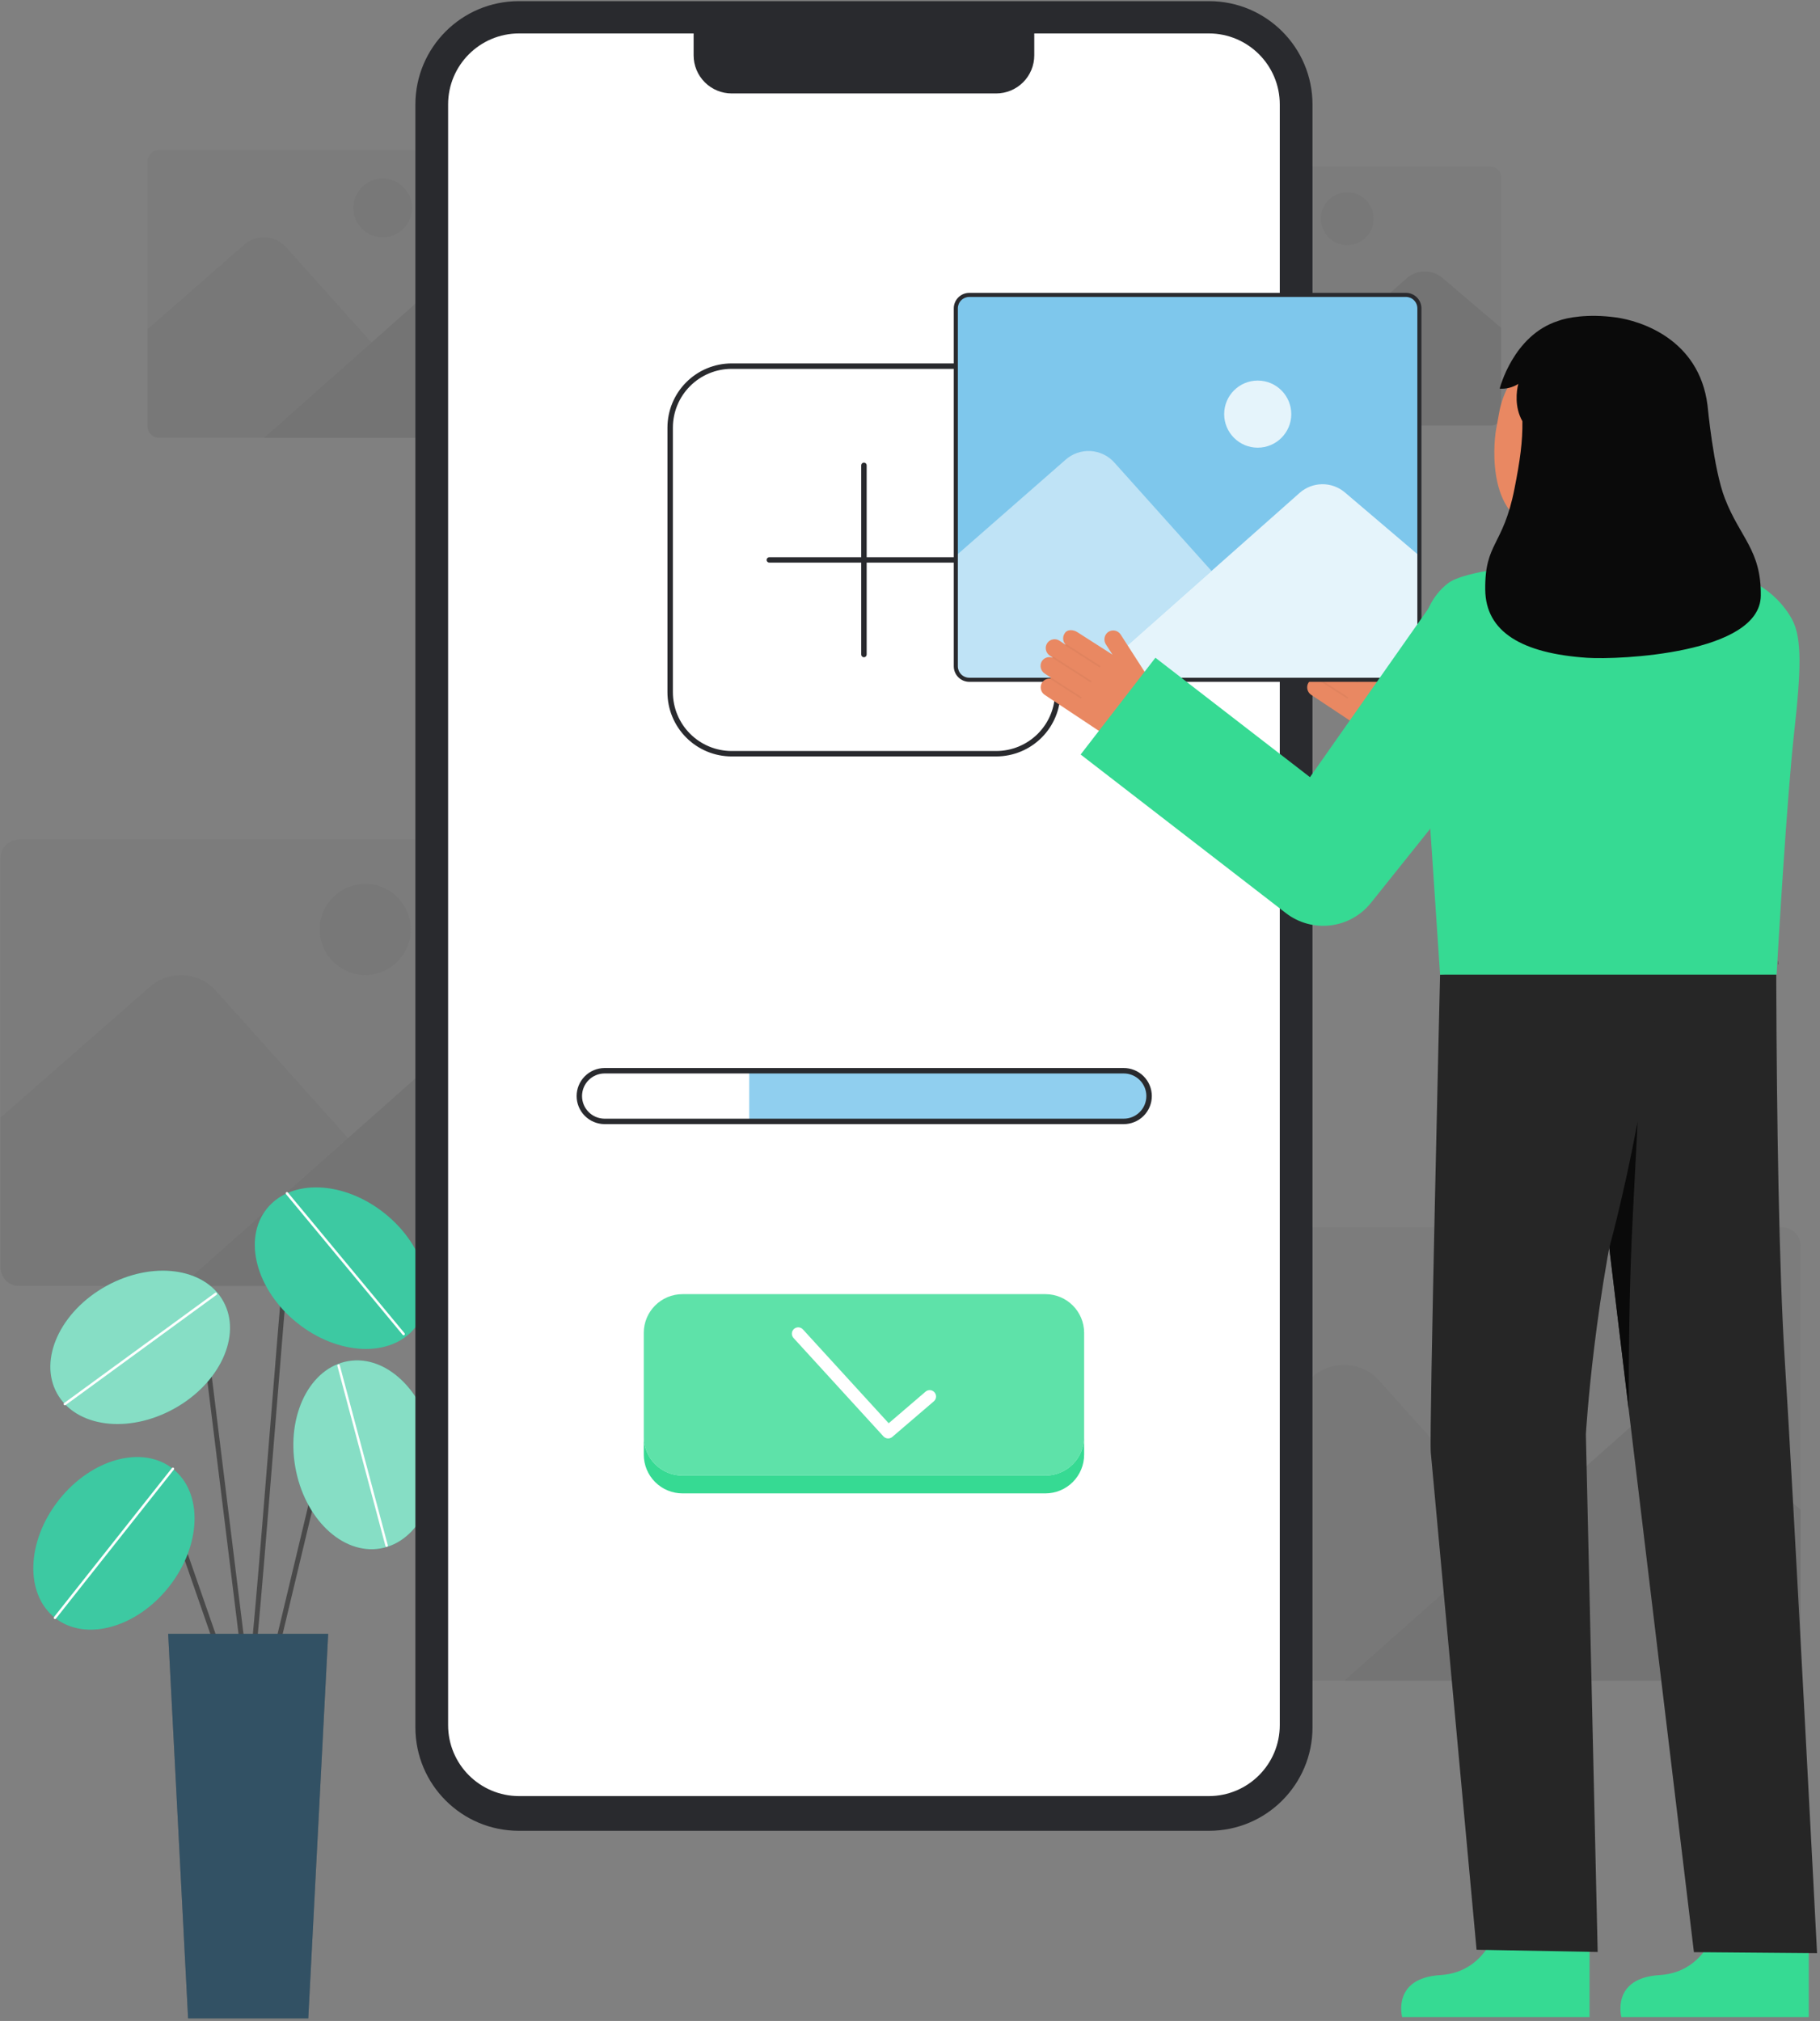 <svg width="607" height="674" viewBox="0 0 607 674" fill="none" xmlns="http://www.w3.org/2000/svg">
<rect x="0" y="0" width="607" height="674" fill="#808080" stroke="none"/>
<path opacity="0.05" d="M53.123 50.029H180.755C182.929 50.029 184.691 51.792 184.691 53.966V142.089C184.691 144.263 182.929 146.025 180.755 146.025H53.123C50.949 146.025 49.187 144.263 49.187 142.089V53.966C49.187 51.792 50.949 50.029 53.123 50.029Z" fill="#292A2E"/>
<path opacity="0.05" d="M127.627 79.154C122.212 79.154 117.822 74.764 117.822 69.349C117.822 63.934 122.212 59.544 127.627 59.544C133.042 59.544 137.432 63.934 137.432 69.349C137.432 74.764 133.042 79.154 127.627 79.154Z" fill="#292A2E"/>
<path opacity="0.05" d="M123.931 114.222L95.507 82.513C93.732 80.533 91.249 79.333 88.595 79.172C85.942 79.012 83.332 79.904 81.332 81.656L49.187 109.799V142.104C49.187 143.144 49.6 144.141 50.336 144.877C51.071 145.612 52.069 146.025 53.109 146.025H88.043" fill="#292A2E"/>
<path opacity="0.1" d="M88.043 146.026L149.674 91.406C151.495 89.792 153.838 88.89 156.271 88.865C158.705 88.841 161.065 89.696 162.918 91.273L184.689 109.8V142.479C184.689 142.945 184.598 143.406 184.419 143.836C184.241 144.267 183.98 144.658 183.65 144.987C183.321 145.317 182.93 145.578 182.499 145.756C182.069 145.934 181.608 146.026 181.142 146.026H88.043Z" fill="#292A2E"/>
<path opacity="0.05" d="M382.319 55.576H497.117C499.072 55.576 500.657 57.161 500.657 59.116V138.379C500.657 140.334 499.072 141.919 497.117 141.919H382.319C380.364 141.919 378.779 140.334 378.779 138.379V59.116C378.779 57.161 380.364 55.576 382.319 55.576Z" fill="#292A2E"/>
<path opacity="0.05" d="M449.331 81.771C444.46 81.771 440.512 77.823 440.512 72.952C440.512 68.082 444.46 64.133 449.331 64.133C454.201 64.133 458.149 68.082 458.149 72.952C458.149 77.823 454.201 81.771 449.331 81.771Z" fill="#292A2E"/>
<path opacity="0.05" d="M446.006 113.313L420.441 84.793C418.845 83.012 416.611 81.933 414.224 81.788C411.838 81.644 409.49 82.446 407.691 84.022L378.779 109.336V138.388C378.779 139.324 379.15 140.221 379.812 140.883C380.473 141.544 381.371 141.916 382.306 141.916H413.727" fill="#292A2E"/>
<path opacity="0.1" d="M413.727 141.923L469.162 92.799C470.8 91.347 472.908 90.535 475.096 90.513C477.285 90.491 479.408 91.26 481.075 92.679L500.652 109.343V138.736C500.652 139.582 500.316 140.394 499.718 140.992C499.12 141.59 498.308 141.926 497.462 141.926L413.727 141.923Z" fill="#292A2E"/>
<path opacity="0.05" d="M6.293 280.016H204.196C207.566 280.016 210.299 282.748 210.299 286.119V422.762C210.299 426.133 207.566 428.866 204.196 428.866H6.293C2.922 428.866 0.19 426.133 0.19 422.762V286.119C0.19 282.748 2.922 280.016 6.293 280.016Z" fill="#292A2E"/>
<path opacity="0.05" d="M121.817 325.177C113.42 325.177 106.614 318.37 106.614 309.974C106.614 301.577 113.42 294.771 121.817 294.771C130.213 294.771 137.02 301.577 137.02 309.974C137.02 318.37 130.213 325.177 121.817 325.177Z" fill="#292A2E"/>
<path opacity="0.05" d="M116.083 379.551L72.009 330.385C69.258 327.315 65.408 325.454 61.293 325.205C57.178 324.956 53.132 326.34 50.031 329.055L0.188 372.695V422.785C0.188 424.398 0.829 425.945 1.97 427.085C3.11 428.225 4.657 428.866 6.27 428.866H60.437" fill="#292A2E"/>
<path opacity="0.1" d="M60.439 428.866L156.005 344.174C158.829 341.671 162.462 340.272 166.235 340.234C170.008 340.196 173.668 341.522 176.542 343.967L210.299 372.699V423.37C210.299 424.092 210.157 424.807 209.881 425.475C209.604 426.142 209.199 426.748 208.689 427.259C208.178 427.77 207.572 428.175 206.905 428.451C206.237 428.727 205.522 428.87 204.8 428.87L60.439 428.866Z" fill="#292A2E"/>
<path opacity="0.05" d="M393.321 409.346H594.311C597.735 409.346 600.51 412.121 600.51 415.544V554.319C600.51 557.743 597.735 560.518 594.311 560.518H393.321C389.897 560.518 387.122 557.743 387.122 554.319V415.544C387.122 412.121 389.897 409.346 393.321 409.346Z" fill="#292A2E"/>
<path opacity="0.05" d="M510.647 455.211C502.12 455.211 495.207 448.298 495.207 439.77C495.207 431.243 502.12 424.33 510.647 424.33C519.175 424.33 526.088 431.243 526.088 439.77C526.088 448.298 519.175 455.211 510.647 455.211Z" fill="#292A2E"/>
<path opacity="0.05" d="M504.824 510.434L460.063 460.494C457.268 457.377 453.358 455.488 449.179 455.235C445.001 454.982 440.891 456.387 437.741 459.145L387.121 503.465V554.337C387.121 555.148 387.281 555.951 387.591 556.7C387.902 557.45 388.356 558.131 388.93 558.704C389.503 559.278 390.184 559.732 390.934 560.043C391.683 560.353 392.486 560.513 393.297 560.513H448.312" fill="#292A2E"/>
<path opacity="0.1" d="M448.311 560.518L545.369 474.505C548.237 471.963 551.926 470.542 555.758 470.504C559.591 470.466 563.308 471.812 566.226 474.296L600.51 503.466V554.928C600.51 556.41 599.921 557.83 598.874 558.877C597.827 559.925 596.406 560.513 594.925 560.513L448.311 560.518Z" fill="#292A2E"/>
<path d="M82.772 565.189C82.99 565.189 83.199 565.102 83.353 564.948C84.514 563.787 86.403 542.51 91.495 479.159C93.58 453.237 95.546 428.752 96.983 413.872C97.085 412.81 97.497 412.686 97.633 412.645C99.599 412.053 105.577 416.767 108.915 420.893C109.054 421.057 109.252 421.159 109.466 421.179C109.68 421.199 109.893 421.135 110.06 420.999C110.228 420.864 110.335 420.669 110.36 420.456C110.386 420.242 110.327 420.028 110.196 419.857C107.988 417.128 100.794 409.972 97.159 411.066C96.427 411.286 95.517 411.923 95.346 413.711C93.91 428.603 91.941 453.095 89.856 479.024C86.762 517.521 83.257 561.135 82.106 563.882C82.017 564.005 81.965 564.15 81.954 564.301C81.943 564.452 81.973 564.603 82.043 564.737C82.112 564.872 82.216 564.985 82.346 565.064C82.475 565.143 82.623 565.185 82.774 565.185L82.772 565.189Z" fill="#494949"/>
<path d="M99.099 441.18C85.441 430.232 80.913 413.19 88.987 403.118C97.062 393.045 114.68 393.755 128.338 404.703C141.997 415.652 146.524 432.693 138.45 442.766C130.376 452.839 112.758 452.129 99.099 441.18Z" fill="#0CBC8B"/>
<path opacity="0.2" d="M99.099 441.18C85.441 430.232 80.913 413.19 88.987 403.118C97.062 393.045 114.68 393.755 128.338 404.703C141.997 415.652 146.524 432.693 138.45 442.766C130.376 452.839 112.758 452.129 99.099 441.18Z" fill="white"/>
<path d="M134.62 445.327C134.698 445.327 134.775 445.305 134.841 445.263C134.907 445.221 134.959 445.161 134.992 445.09C135.025 445.019 135.038 444.94 135.028 444.863C135.018 444.785 134.986 444.712 134.937 444.652L96.01 397.71C95.94 397.626 95.84 397.573 95.731 397.563C95.623 397.553 95.514 397.586 95.43 397.656C95.346 397.726 95.293 397.826 95.283 397.935C95.272 398.044 95.306 398.152 95.376 398.236L134.307 445.179C134.345 445.225 134.393 445.262 134.447 445.288C134.501 445.314 134.56 445.327 134.62 445.327Z" fill="white"/>
<path d="M74.283 555.128C74.376 555.128 74.468 555.112 74.555 555.082C74.761 555.01 74.93 554.859 75.025 554.663C75.12 554.466 75.133 554.24 75.062 554.034L60.441 511.986C60.011 510.75 59.278 509.642 58.308 508.764C57.339 507.885 56.164 507.264 54.893 506.958C53.621 506.651 52.292 506.668 51.029 507.008C49.766 507.348 48.608 508 47.662 508.904L39.932 516.288C39.854 516.363 39.791 516.452 39.747 516.551C39.704 516.65 39.68 516.756 39.678 516.864C39.675 516.973 39.694 517.08 39.733 517.181C39.772 517.282 39.831 517.374 39.906 517.452C39.98 517.53 40.07 517.593 40.169 517.636C40.267 517.68 40.374 517.703 40.482 517.706C40.59 517.708 40.697 517.689 40.798 517.65C40.899 517.611 40.991 517.553 41.069 517.478L48.8 510.094C49.546 509.38 50.461 508.866 51.458 508.597C52.456 508.329 53.505 508.315 54.509 508.558C55.513 508.8 56.441 509.291 57.206 509.985C57.971 510.679 58.55 511.554 58.889 512.529L73.511 554.584C73.568 554.743 73.673 554.88 73.811 554.978C73.949 555.075 74.114 555.127 74.283 555.128Z" fill="#494949"/>
<path d="M18.328 539.564C8.206 531.552 8.807 513.93 19.672 500.204C30.536 486.478 47.549 481.846 57.671 489.859C67.793 497.871 67.192 515.493 56.327 529.219C45.463 542.944 28.45 547.576 18.328 539.564Z" fill="#0CBC8B"/>
<path d="M89.415 562.509C89.6 562.509 89.78 562.446 89.925 562.331C90.07 562.216 90.172 562.055 90.214 561.875L114.752 459.276C114.919 458.576 115.276 457.937 115.784 457.427C116.291 456.917 116.93 456.557 117.628 456.387C118.327 456.216 119.059 456.242 119.745 456.46C120.43 456.679 121.041 457.083 121.512 457.626L129.076 466.367C129.219 466.532 129.421 466.634 129.639 466.65C129.856 466.666 130.072 466.594 130.237 466.452C130.402 466.309 130.504 466.106 130.519 465.888C130.535 465.671 130.464 465.456 130.321 465.29L122.758 456.55C122.089 455.776 121.22 455.203 120.246 454.892C119.272 454.581 118.231 454.544 117.238 454.787C116.245 455.029 115.338 455.54 114.616 456.265C113.895 456.99 113.388 457.899 113.15 458.893L88.613 561.492C88.584 561.613 88.583 561.739 88.61 561.861C88.636 561.982 88.691 562.096 88.768 562.194C88.845 562.291 88.943 562.37 89.055 562.424C89.167 562.479 89.29 562.507 89.414 562.507L89.415 562.509Z" fill="#494949"/>
<path d="M98.466 489.167C95.483 471.918 103.377 456.151 116.098 453.952C128.819 451.752 141.549 463.952 144.532 481.201C147.515 498.45 139.62 514.217 126.9 516.416C114.179 518.616 101.449 506.416 98.466 489.167Z" fill="#0CBC8B"/>
<path d="M82.771 565.188C82.805 565.189 82.839 565.186 82.873 565.182C83.089 565.155 83.287 565.044 83.421 564.872C83.555 564.7 83.616 564.481 83.59 564.265L67.921 437.045C67.749 435.659 67.181 434.353 66.286 433.282C65.39 432.212 64.204 431.423 62.87 431.009C61.537 430.596 60.113 430.577 58.768 430.954C57.424 431.33 56.217 432.087 55.293 433.133L37.383 453.417C37.308 453.498 37.25 453.592 37.212 453.696C37.174 453.799 37.157 453.909 37.163 454.019C37.168 454.129 37.196 454.237 37.243 454.336C37.291 454.435 37.358 454.524 37.441 454.597C37.523 454.669 37.62 454.725 37.724 454.76C37.828 454.795 37.939 454.808 38.049 454.8C38.158 454.791 38.265 454.76 38.363 454.71C38.461 454.659 38.547 454.59 38.618 454.505L56.527 434.221C57.241 433.412 58.174 432.826 59.213 432.535C60.252 432.243 61.353 432.258 62.384 432.577C63.415 432.896 64.332 433.507 65.024 434.334C65.716 435.162 66.155 436.172 66.287 437.243L81.956 564.468C81.981 564.667 82.077 564.85 82.227 564.982C82.377 565.115 82.571 565.188 82.771 565.188Z" fill="#494949"/>
<path d="M19.015 464.692C12.767 453.396 20.119 437.37 35.436 428.897C50.754 420.423 68.237 422.712 74.486 434.009C80.734 445.305 73.382 461.332 58.064 469.805C42.747 478.278 25.264 475.989 19.015 464.692Z" fill="#0CBC8B"/>
<path opacity="0.2" d="M18.328 539.564C8.206 531.552 8.807 513.93 19.672 500.204C30.536 486.478 47.549 481.846 57.671 489.859C67.793 497.871 67.192 515.493 56.327 529.219C45.463 542.944 28.45 547.576 18.328 539.564Z" fill="white"/>
<path opacity="0.5" d="M98.466 489.167C95.483 471.918 103.377 456.151 116.098 453.951C128.819 451.752 141.549 463.952 144.532 481.201C147.515 498.45 139.62 514.217 126.9 516.416C114.179 518.616 101.449 506.416 98.466 489.167Z" fill="white"/>
<path opacity="0.5" d="M19.015 464.692C12.767 453.396 20.119 437.37 35.436 428.897C50.754 420.423 68.237 422.712 74.486 434.009C80.734 445.305 73.382 461.332 58.064 469.805C42.747 478.278 25.264 475.989 19.015 464.692Z" fill="white"/>
<path d="M62.731 673.137H102.814L109.456 544.891H56.09L62.731 673.137Z" fill="#292A2E"/>
<path opacity="0.3" d="M62.731 673.137H102.814L109.456 544.891H56.09L62.731 673.137Z" fill="#47AFE4"/>
<path d="M18.327 539.972C18.389 539.972 18.451 539.958 18.506 539.931C18.562 539.904 18.611 539.864 18.65 539.815L57.992 490.11C58.026 490.068 58.051 490.019 58.065 489.967C58.08 489.915 58.084 489.861 58.078 489.807C58.072 489.753 58.055 489.701 58.029 489.654C58.003 489.607 57.967 489.565 57.925 489.532C57.883 489.498 57.834 489.473 57.782 489.459C57.73 489.444 57.676 489.439 57.622 489.446C57.568 489.452 57.516 489.469 57.469 489.495C57.422 489.521 57.38 489.557 57.347 489.599L18.002 539.304C17.954 539.365 17.924 539.438 17.915 539.515C17.907 539.592 17.92 539.67 17.954 539.74C17.987 539.809 18.04 539.868 18.106 539.909C18.172 539.951 18.247 539.972 18.325 539.972H18.327Z" fill="white"/>
<path d="M21.633 468.675C21.72 468.675 21.805 468.647 21.875 468.596L72.224 431.833C72.268 431.801 72.305 431.761 72.333 431.715C72.361 431.668 72.379 431.617 72.388 431.564C72.396 431.51 72.394 431.456 72.381 431.403C72.368 431.351 72.345 431.301 72.313 431.258C72.281 431.214 72.241 431.177 72.195 431.149C72.149 431.121 72.098 431.102 72.044 431.094C71.991 431.086 71.936 431.088 71.884 431.101C71.831 431.114 71.782 431.137 71.738 431.168L21.391 467.931C21.32 467.982 21.268 468.054 21.241 468.137C21.215 468.22 21.215 468.309 21.242 468.392C21.269 468.474 21.322 468.546 21.392 468.597C21.463 468.648 21.548 468.675 21.635 468.675H21.633Z" fill="white"/>
<path d="M128.946 515.883C128.982 515.883 129.017 515.879 129.052 515.87C129.158 515.841 129.248 515.773 129.302 515.678C129.357 515.584 129.372 515.471 129.343 515.366L113.317 455.316C113.304 455.263 113.28 455.213 113.248 455.168C113.215 455.124 113.174 455.087 113.127 455.059C113.08 455.03 113.028 455.012 112.973 455.004C112.919 454.997 112.863 455 112.81 455.014C112.757 455.029 112.707 455.053 112.664 455.087C112.621 455.121 112.584 455.163 112.557 455.211C112.531 455.258 112.514 455.311 112.507 455.366C112.501 455.421 112.506 455.476 112.522 455.529L128.549 515.578C128.572 515.665 128.623 515.743 128.695 515.798C128.767 515.853 128.855 515.883 128.946 515.883Z" fill="white"/>
<path d="M173.026 0.384H403.255C422.301 0.384 437.741 15.824 437.741 34.871V576.092C437.741 595.139 422.301 610.579 403.255 610.579H173.026C153.979 610.579 138.539 595.139 138.539 576.092V34.871C138.539 15.824 153.979 0.384 173.026 0.384Z" fill="#292A2E"/>
<path d="M173.132 11.152H403.146C416.224 11.152 426.826 21.754 426.826 34.833V575.325C426.826 588.403 416.224 599.005 403.146 599.005H173.132C160.054 599.005 149.452 588.403 149.452 575.325V34.833C149.452 21.754 160.054 11.152 173.132 11.152Z" fill="white"/>
<path d="M344.95 6.7H231.334V18.457C231.335 21.828 232.675 25.061 235.059 27.444C237.443 29.828 240.676 31.166 244.047 31.166H332.234C335.606 31.166 338.84 29.827 341.224 27.443C343.608 25.059 344.947 21.825 344.947 18.453V6.7H344.95Z" fill="#292A2E"/>
<path d="M244.007 122.107H332.274C343.594 122.107 352.771 131.283 352.771 142.603V230.872C352.771 242.191 343.594 251.368 332.274 251.368H244.007C232.687 251.368 223.511 242.191 223.511 230.872V142.603C223.511 131.283 232.687 122.107 244.007 122.107Z" fill="white"/>
<path d="M244.008 252.275H332.275C337.95 252.268 343.39 250.011 347.402 245.999C351.415 241.987 353.671 236.546 353.678 230.872V142.603C353.671 136.929 351.414 131.489 347.402 127.477C343.39 123.464 337.95 121.207 332.275 121.201H244.008C238.334 121.207 232.894 123.464 228.882 127.477C224.869 131.489 222.613 136.929 222.606 142.603V230.872C222.612 236.546 224.869 241.987 228.882 245.999C232.894 250.011 238.334 252.268 244.008 252.275ZM332.275 123.014C337.469 123.02 342.448 125.085 346.121 128.758C349.793 132.431 351.859 137.41 351.865 142.603V230.872C351.859 236.066 349.793 241.045 346.121 244.718C342.448 248.39 337.469 250.456 332.275 250.462H244.008C238.815 250.456 233.835 248.39 230.163 244.718C226.49 241.045 224.424 236.066 224.419 230.872V142.603C224.424 137.41 226.49 132.43 230.163 128.758C233.835 125.085 238.815 123.019 244.008 123.014H332.275Z" fill="#292A2E"/>
<path opacity="0.6" d="M249.877 357.096V373.991H374.707C376.947 373.991 379.096 373.101 380.68 371.516C382.264 369.932 383.154 367.784 383.154 365.543C383.154 363.303 382.264 361.154 380.68 359.57C379.096 357.986 376.947 357.096 374.707 357.096H249.877Z" fill="#47AFE4"/>
<path d="M201.579 374.899H374.704C375.94 374.911 377.167 374.678 378.312 374.214C379.458 373.749 380.5 373.062 381.379 372.192C382.257 371.322 382.954 370.287 383.43 369.146C383.906 368.005 384.151 366.781 384.151 365.544C384.151 364.308 383.906 363.084 383.43 361.943C382.954 360.802 382.257 359.766 381.379 358.897C380.5 358.027 379.458 357.34 378.312 356.875C377.167 356.41 375.94 356.177 374.704 356.189H201.579C199.114 356.214 196.758 357.21 195.023 358.962C193.289 360.713 192.316 363.079 192.316 365.544C192.316 368.01 193.289 370.375 195.023 372.127C196.758 373.879 199.114 374.875 201.579 374.899ZM374.704 358.002C375.701 357.991 376.691 358.178 377.616 358.552C378.54 358.926 379.382 359.48 380.091 360.182C380.8 360.883 381.363 361.718 381.747 362.639C382.131 363.559 382.329 364.547 382.329 365.544C382.329 366.542 382.131 367.529 381.747 368.45C381.363 369.37 380.8 370.205 380.091 370.907C379.382 371.608 378.54 372.162 377.616 372.536C376.691 372.91 375.701 373.097 374.704 373.087H201.579C199.593 373.065 197.696 372.261 196.299 370.848C194.902 369.436 194.119 367.53 194.119 365.544C194.119 363.558 194.902 361.652 196.299 360.24C197.696 358.828 199.593 358.024 201.579 358.002H374.704Z" fill="#292A2E"/>
<path opacity="0.8" d="M227.622 431.605H348.664C355.796 431.605 361.578 437.387 361.578 444.52V479.195C361.578 486.328 355.796 492.11 348.664 492.11H227.622C220.49 492.11 214.708 486.328 214.708 479.195V444.52C214.708 437.387 220.49 431.605 227.622 431.605Z" fill="#36DA93"/>
<path d="M214.711 479.198V485.14C214.711 488.564 216.072 491.848 218.493 494.27C220.915 496.691 224.199 498.051 227.623 498.051H348.664C352.089 498.051 355.373 496.691 357.794 494.27C360.216 491.848 361.576 488.564 361.576 485.14V479.198C361.576 482.622 360.216 485.906 357.794 488.328C355.373 490.749 352.089 492.109 348.664 492.109H227.623C224.199 492.109 220.915 490.749 218.493 488.327C216.072 485.906 214.712 482.622 214.711 479.198Z" fill="#36DA93"/>
<path d="M296.212 479.732C296.719 479.732 297.208 479.551 297.593 479.221L311.447 467.348C311.659 467.167 311.833 466.945 311.959 466.697C312.085 466.448 312.161 466.178 312.182 465.9C312.204 465.622 312.17 465.342 312.084 465.078C311.997 464.813 311.859 464.567 311.678 464.356C311.496 464.144 311.275 463.97 311.027 463.844C310.778 463.718 310.507 463.642 310.229 463.621C309.952 463.599 309.672 463.633 309.407 463.719C309.142 463.806 308.897 463.944 308.686 464.125L296.392 474.661L267.786 443.362C267.598 443.157 267.371 442.99 267.119 442.872C266.866 442.754 266.593 442.687 266.315 442.674C266.037 442.662 265.758 442.704 265.496 442.799C265.235 442.894 264.994 443.04 264.788 443.228C264.582 443.416 264.416 443.642 264.298 443.895C264.18 444.147 264.113 444.42 264.1 444.699C264.088 444.977 264.13 445.255 264.225 445.517C264.32 445.779 264.466 446.02 264.654 446.226L294.645 479.042C294.844 479.26 295.086 479.434 295.356 479.552C295.626 479.671 295.918 479.732 296.212 479.732Z" fill="white"/>
<path d="M288.141 219.199C288.381 219.199 288.611 219.103 288.781 218.933C288.951 218.763 289.047 218.533 289.047 218.292V155.182C289.047 154.942 288.951 154.711 288.781 154.541C288.611 154.371 288.381 154.276 288.141 154.276C287.9 154.276 287.67 154.371 287.5 154.541C287.33 154.711 287.234 154.942 287.234 155.182V218.292C287.234 218.533 287.33 218.763 287.5 218.933C287.67 219.103 287.9 219.199 288.141 219.199Z" fill="#292A2E"/>
<path d="M256.587 187.644H319.696C319.937 187.644 320.167 187.549 320.337 187.379C320.507 187.209 320.603 186.978 320.603 186.738C320.603 186.497 320.507 186.267 320.337 186.097C320.167 185.927 319.937 185.831 319.696 185.831H256.587C256.346 185.831 256.116 185.927 255.946 186.097C255.776 186.267 255.68 186.497 255.68 186.738C255.68 186.978 255.776 187.209 255.946 187.379C256.116 187.549 256.346 187.644 256.587 187.644Z" fill="#292A2E"/>
<path d="M472.753 227.358L462.637 211.621C462.414 211.276 462.123 210.98 461.78 210.753C461.437 210.526 461.05 210.373 460.645 210.304C460.24 210.235 459.825 210.25 459.426 210.35C459.027 210.45 458.654 210.632 458.329 210.885C457.744 211.369 457.361 212.053 457.252 212.805C457.143 213.556 457.317 214.321 457.74 214.951L459.909 218.327L448.217 210.845C446.932 209.99 444.808 209.763 443.944 211.269C443.574 211.826 443.404 212.493 443.461 213.16C443.518 213.827 443.8 214.454 444.26 214.94C444.249 214.95 444.239 214.961 444.231 214.973C444.225 214.983 444.221 214.994 444.218 215.006L442.235 213.688C441.868 213.444 441.451 213.285 441.014 213.223C440.578 213.16 440.133 213.196 439.712 213.328C439.291 213.459 438.905 213.683 438.582 213.983C438.258 214.282 438.006 214.65 437.843 215.06C437.599 215.71 437.586 216.424 437.805 217.083C438.025 217.742 438.464 218.305 439.049 218.679L439.893 219.24C439.887 219.272 439.887 219.305 439.893 219.336C439.235 219.09 438.511 219.085 437.85 219.324C437.189 219.562 436.635 220.027 436.286 220.637C435.923 221.315 435.83 222.105 436.025 222.849C436.219 223.593 436.687 224.237 437.334 224.651L439.43 226.043C439.386 226.044 439.344 226.056 439.305 226.077C439.267 226.098 439.235 226.128 439.211 226.164C439.183 226.208 439.17 226.259 439.172 226.311C438.525 226.254 437.877 226.411 437.329 226.758C436.78 227.105 436.36 227.623 436.134 228.231C435.91 228.876 435.91 229.577 436.134 230.221C436.358 230.866 436.793 231.416 437.368 231.782L455.047 243.533C457.52 245.177 460.428 246.045 463.398 246.026C466.368 246.006 469.264 245.1 471.716 243.423C473.829 241.978 475.295 239.765 475.803 237.255C476.31 234.745 475.82 232.137 474.435 229.983L472.753 227.358Z" fill="#E98862"/>
<g opacity="0.2">
<path opacity="0.2" d="M455.792 222.402C455.752 222.461 455.69 222.503 455.62 222.517C455.55 222.531 455.477 222.518 455.417 222.479L444.307 215.349C444.246 215.31 444.203 215.248 444.187 215.178C444.172 215.107 444.185 215.033 444.224 214.972C444.264 214.911 444.325 214.868 444.396 214.853C444.467 214.837 444.541 214.851 444.602 214.89L455.713 222.019C455.743 222.038 455.769 222.063 455.79 222.093C455.81 222.122 455.825 222.155 455.833 222.191C455.84 222.226 455.841 222.262 455.835 222.297C455.828 222.332 455.815 222.366 455.795 222.396L455.792 222.402Z" fill="#0C0C0C"/>
</g>
<g opacity="0.2">
<path opacity="0.2" d="M452.786 227.392C452.746 227.451 452.684 227.493 452.614 227.507C452.544 227.522 452.471 227.508 452.411 227.469L440.012 219.507C439.981 219.487 439.955 219.462 439.934 219.433C439.914 219.403 439.899 219.37 439.891 219.335C439.884 219.3 439.883 219.263 439.89 219.228C439.896 219.193 439.91 219.159 439.929 219.129C439.97 219.07 440.032 219.029 440.102 219.013C440.172 218.998 440.245 219.01 440.307 219.047L452.71 227.006C452.74 227.025 452.766 227.05 452.787 227.08C452.807 227.109 452.822 227.142 452.83 227.177C452.837 227.213 452.838 227.249 452.832 227.284C452.825 227.32 452.812 227.353 452.792 227.384L452.786 227.392Z" fill="#0C0C0C"/>
</g>
<g opacity="0.2">
<path opacity="0.2" d="M449.56 232.809C449.52 232.868 449.458 232.91 449.389 232.924C449.319 232.938 449.246 232.925 449.186 232.886L439.294 226.542C439.233 226.503 439.191 226.441 439.175 226.37C439.16 226.299 439.173 226.225 439.212 226.164C439.251 226.103 439.313 226.06 439.384 226.045C439.455 226.03 439.529 226.043 439.59 226.082L449.482 232.427C449.512 232.446 449.538 232.471 449.559 232.501C449.579 232.53 449.594 232.563 449.601 232.599C449.609 232.634 449.609 232.67 449.603 232.705C449.596 232.741 449.583 232.775 449.563 232.805L449.56 232.809Z" fill="#0C0C0C"/>
</g>
<path d="M560.066 201.832L513.252 277.019L542.66 272.236L474.226 219.358L449.289 251.633L517.723 304.51C519.841 306.147 522.261 307.35 524.844 308.051C527.427 308.753 530.123 308.939 532.777 308.598C535.432 308.258 537.994 307.398 540.316 306.067C542.639 304.737 544.676 302.962 546.313 300.844C546.434 300.686 546.555 300.526 546.675 300.364L547.134 299.73L598.893 227.856L560.066 201.832Z" fill="#36DA93"/>
<path d="M573.292 640.251C573.292 640.251 569.922 657.719 553.566 658.692C537.211 659.666 540.758 672.696 540.758 672.696H603.254V641.469L573.292 640.251Z" fill="#36DA93"/>
<path d="M592.57 321.598C592.57 321.598 592.373 316.347 592.415 328.259C592.57 372.69 593.341 423.441 595.225 453.139C598.253 500.881 606.018 651.399 606.018 651.399L564.948 651.054L525.141 319.793L592.57 321.598Z" fill="#262626"/>
<path d="M546.189 373.993C546.189 373.993 544.487 406.236 544.172 413.806C543.441 431.312 543.189 449.437 543.189 469.988L536.715 416.114C536.715 416.114 541.452 399.235 546.189 373.993Z" fill="#0A0A0A"/>
<path d="M500.175 640.251C500.175 640.251 496.805 657.719 480.451 658.692C464.096 659.666 467.642 672.696 467.642 672.696H530.143V641.469L500.175 640.251Z" fill="#36DA93"/>
<path d="M480.291 325.048C480.291 325.048 476.653 476.904 477.186 484.326L492.459 650.249L532.851 650.995L528.914 478.324C528.914 478.324 531.691 430.694 543.199 386.465C549.087 363.765 552.631 340.521 553.774 317.098L480.291 325.048Z" fill="#262626"/>
<path d="M593.012 321.593L593.146 321.601C593.146 321.601 593.053 319.01 593.012 321.593Z" fill="#333333"/>
<path d="M474.507 240.758C475.354 250.709 479.474 312.791 480.289 325.049H592.523C593.157 313.991 596.003 265.655 598.408 244.038C600.703 223.409 601.014 212.733 597.713 206.635C592.319 196.665 581.775 191.256 571.725 189.895C565.588 189.065 556.359 188.47 556.359 188.47C556.359 188.47 555.579 204.279 536.944 205.157C511.578 206.354 513.271 188.469 513.146 188.469C509.037 188.469 488.291 190.403 483 194.474C471.692 203.172 472.709 219.671 474.507 240.758Z" fill="#36DA93"/>
<path d="M502.857 189.04C502.975 189.025 506.211 201.211 531.487 199.315C548.984 198.005 553.25 186.094 553.651 186.094C551.764 185.694 548.701 185.279 547.863 184.83C546.416 184.163 545.142 183.171 544.141 181.931C543.139 180.691 542.438 179.236 542.091 177.681C541.301 174.656 540.898 163.013 540.898 157.172L513.976 163.222C514.351 169.811 516.978 185.087 507.771 187.791C506.239 188.237 504.589 188.649 502.857 189.04Z" fill="#E98862"/>
<path d="M514.906 176.176C525.52 177.014 539.155 172.533 541.745 158.372L544.081 145.592C546.672 131.431 541.333 118.591 528 116.153C514.667 113.714 502.602 123.371 500.012 137.532L498.977 143.19C497.984 148.629 495.969 174.683 514.906 176.176Z" fill="#E98862"/>
<path d="M505.067 163.175C506.97 153.602 507.845 147.216 507.744 140.477C505.06 135.77 505.766 130.367 506.376 128.034C504.528 129.207 502.355 129.764 500.17 129.624C500.17 129.624 504.612 111.814 519.692 107.021C522.466 105.941 529.548 104.578 538.951 105.868C546.95 106.965 566.664 112.945 569.481 135.143V135.156C569.572 135.892 571.467 156.343 575.241 166.153C580.317 179.343 587.437 183.442 587.256 198.66C587.026 218.06 539.855 220.087 529.33 219.377C507.623 217.912 495.506 210.775 495.35 196.668C495.176 180.859 501.254 182.328 505.067 163.175Z" fill="#0A0A0A"/>
<path d="M323.272 98.35H468.905C471.385 98.35 473.396 100.36 473.396 102.841V222.218C473.396 224.698 471.385 226.709 468.905 226.709H323.272C320.791 226.709 318.781 224.698 318.781 222.218V102.841C318.781 100.36 320.791 98.35 323.272 98.35Z" fill="#47AFE4"/>
<path opacity="0.3" d="M323.272 98.35H468.905C471.385 98.35 473.396 100.36 473.396 102.841V222.218C473.396 224.698 471.385 226.709 468.905 226.709H323.272C320.791 226.709 318.781 224.698 318.781 222.218V102.841C318.781 100.36 320.791 98.35 323.272 98.35Z" fill="white"/>
<path opacity="0.8" d="M419.471 149.3C413.292 149.3 408.283 144.291 408.283 138.112C408.283 131.933 413.292 126.924 419.471 126.924C425.65 126.924 430.659 131.933 430.659 138.112C430.659 144.291 425.65 149.3 419.471 149.3Z" fill="white"/>
<path opacity="0.5" d="M404.065 190.421L371.633 154.239C369.608 151.98 366.774 150.61 363.746 150.427C360.717 150.244 357.739 151.262 355.456 153.261L318.778 185.375V226.71H363.116" fill="white"/>
<path opacity="0.8" d="M363.116 226.71L433.442 164.386C435.52 162.545 438.193 161.515 440.97 161.487C443.746 161.459 446.44 162.435 448.554 164.234L473.396 185.375V226.71" fill="white"/>
<path d="M323.273 227.391H468.905C470.274 227.389 471.587 226.844 472.555 225.875C473.524 224.907 474.069 223.594 474.071 222.225V102.841C474.07 101.471 473.525 100.157 472.557 99.188C471.588 98.219 470.275 97.673 468.905 97.67H323.273C321.902 97.672 320.588 98.217 319.618 99.186C318.649 100.156 318.103 101.47 318.101 102.841V222.218C318.102 223.589 318.648 224.904 319.617 225.874C320.587 226.844 321.902 227.39 323.273 227.391ZM468.905 99.029C469.915 99.032 470.882 99.434 471.596 100.149C472.309 100.863 472.711 101.831 472.712 102.841V222.218C472.71 223.227 472.308 224.194 471.594 224.907C470.881 225.621 469.914 226.022 468.905 226.025H323.273C322.263 226.024 321.295 225.622 320.58 224.909C319.866 224.195 319.463 223.228 319.461 222.218V102.841C319.462 101.83 319.865 100.861 320.579 100.147C321.294 99.433 322.263 99.031 323.273 99.029H468.905Z" fill="#292A2E"/>
<path d="M383.875 227.358L373.758 211.621C373.536 211.275 373.244 210.979 372.901 210.752C372.558 210.525 372.172 210.372 371.766 210.303C371.361 210.234 370.946 210.25 370.547 210.35C370.148 210.45 369.775 210.632 369.45 210.884C368.865 211.368 368.481 212.052 368.372 212.804C368.263 213.555 368.437 214.32 368.86 214.951L371.03 218.326L359.338 210.844C358.053 209.989 355.928 209.763 355.065 211.268C354.695 211.826 354.525 212.492 354.582 213.159C354.639 213.826 354.921 214.454 355.381 214.94C355.37 214.95 355.36 214.961 355.351 214.972C355.346 214.983 355.342 214.994 355.339 215.005L353.356 213.687C352.989 213.443 352.572 213.284 352.135 213.222C351.699 213.16 351.254 213.196 350.833 213.327C350.412 213.459 350.026 213.682 349.703 213.982C349.379 214.282 349.127 214.65 348.964 215.059C348.72 215.71 348.707 216.424 348.926 217.083C349.146 217.741 349.585 218.305 350.17 218.678L351.014 219.239C351.009 219.271 351.009 219.304 351.014 219.336C350.356 219.089 349.633 219.085 348.972 219.323C348.311 219.561 347.757 220.027 347.408 220.636C347.046 221.314 346.952 222.104 347.147 222.848C347.341 223.593 347.809 224.236 348.456 224.65L350.552 226.043C350.508 226.044 350.466 226.055 350.428 226.076C350.389 226.097 350.357 226.127 350.333 226.163C350.305 226.207 350.292 226.258 350.294 226.31C349.647 226.253 348.999 226.41 348.451 226.757C347.902 227.104 347.482 227.622 347.256 228.23C347.032 228.875 347.032 229.576 347.255 230.221C347.479 230.865 347.914 231.415 348.49 231.782L366.169 243.532C368.642 245.177 371.55 246.045 374.52 246.025C377.49 246.005 380.386 245.099 382.838 243.423C384.951 241.977 386.417 239.764 386.925 237.254C387.432 234.745 386.942 232.136 385.557 229.982L383.875 227.358Z" fill="#E98862"/>
<g opacity="0.2">
<path opacity="0.2" d="M366.917 222.401C366.877 222.46 366.815 222.502 366.745 222.516C366.675 222.531 366.602 222.517 366.542 222.478L355.432 215.349C355.401 215.329 355.375 215.304 355.355 215.275C355.334 215.245 355.32 215.212 355.312 215.177C355.305 215.142 355.304 215.106 355.31 215.07C355.317 215.035 355.33 215.001 355.35 214.971C355.369 214.941 355.394 214.915 355.424 214.894C355.453 214.874 355.486 214.86 355.521 214.852C355.556 214.844 355.593 214.844 355.628 214.85C355.663 214.856 355.697 214.87 355.727 214.889L366.838 222.018C366.868 222.038 366.894 222.063 366.915 222.092C366.935 222.122 366.95 222.155 366.958 222.19C366.965 222.225 366.966 222.261 366.96 222.296C366.953 222.332 366.94 222.365 366.92 222.395L366.917 222.401Z" fill="#0C0C0C"/>
</g>
<g opacity="0.2">
<path opacity="0.2" d="M363.91 227.391C363.871 227.451 363.809 227.492 363.739 227.507C363.669 227.521 363.596 227.507 363.536 227.468L351.136 219.506C351.106 219.487 351.08 219.462 351.059 219.432C351.038 219.403 351.024 219.369 351.016 219.334C351.009 219.299 351.008 219.263 351.014 219.227C351.021 219.192 351.034 219.158 351.054 219.128C351.095 219.069 351.157 219.028 351.227 219.013C351.297 218.998 351.37 219.01 351.432 219.047L363.832 227.002C363.862 227.022 363.888 227.047 363.909 227.076C363.93 227.106 363.944 227.139 363.952 227.174C363.959 227.209 363.96 227.246 363.954 227.281C363.947 227.317 363.934 227.35 363.914 227.38L363.91 227.391Z" fill="#0C0C0C"/>
</g>
<g opacity="0.2">
<path opacity="0.2" d="M360.68 232.809C360.64 232.868 360.579 232.909 360.509 232.924C360.439 232.938 360.366 232.924 360.307 232.886L350.415 226.541C350.354 226.502 350.311 226.44 350.296 226.369C350.28 226.299 350.293 226.225 350.333 226.164C350.372 226.103 350.434 226.06 350.504 226.045C350.575 226.029 350.649 226.043 350.71 226.082L360.601 232.426C360.631 232.445 360.658 232.471 360.678 232.5C360.699 232.529 360.714 232.563 360.721 232.598C360.729 232.633 360.73 232.669 360.723 232.705C360.717 232.74 360.703 232.774 360.684 232.804L360.68 232.809Z" fill="#0C0C0C"/>
</g>
<path d="M479.69 198.255L424.999 276.138L453.781 272.236L385.348 219.358L360.41 251.633L428.845 304.51C433.073 307.778 438.415 309.254 443.721 308.622C449.026 307.99 453.872 305.299 457.213 301.129L457.63 300.608L517.079 226.297L479.69 198.255Z" fill="#36DA93"/>
</svg>
